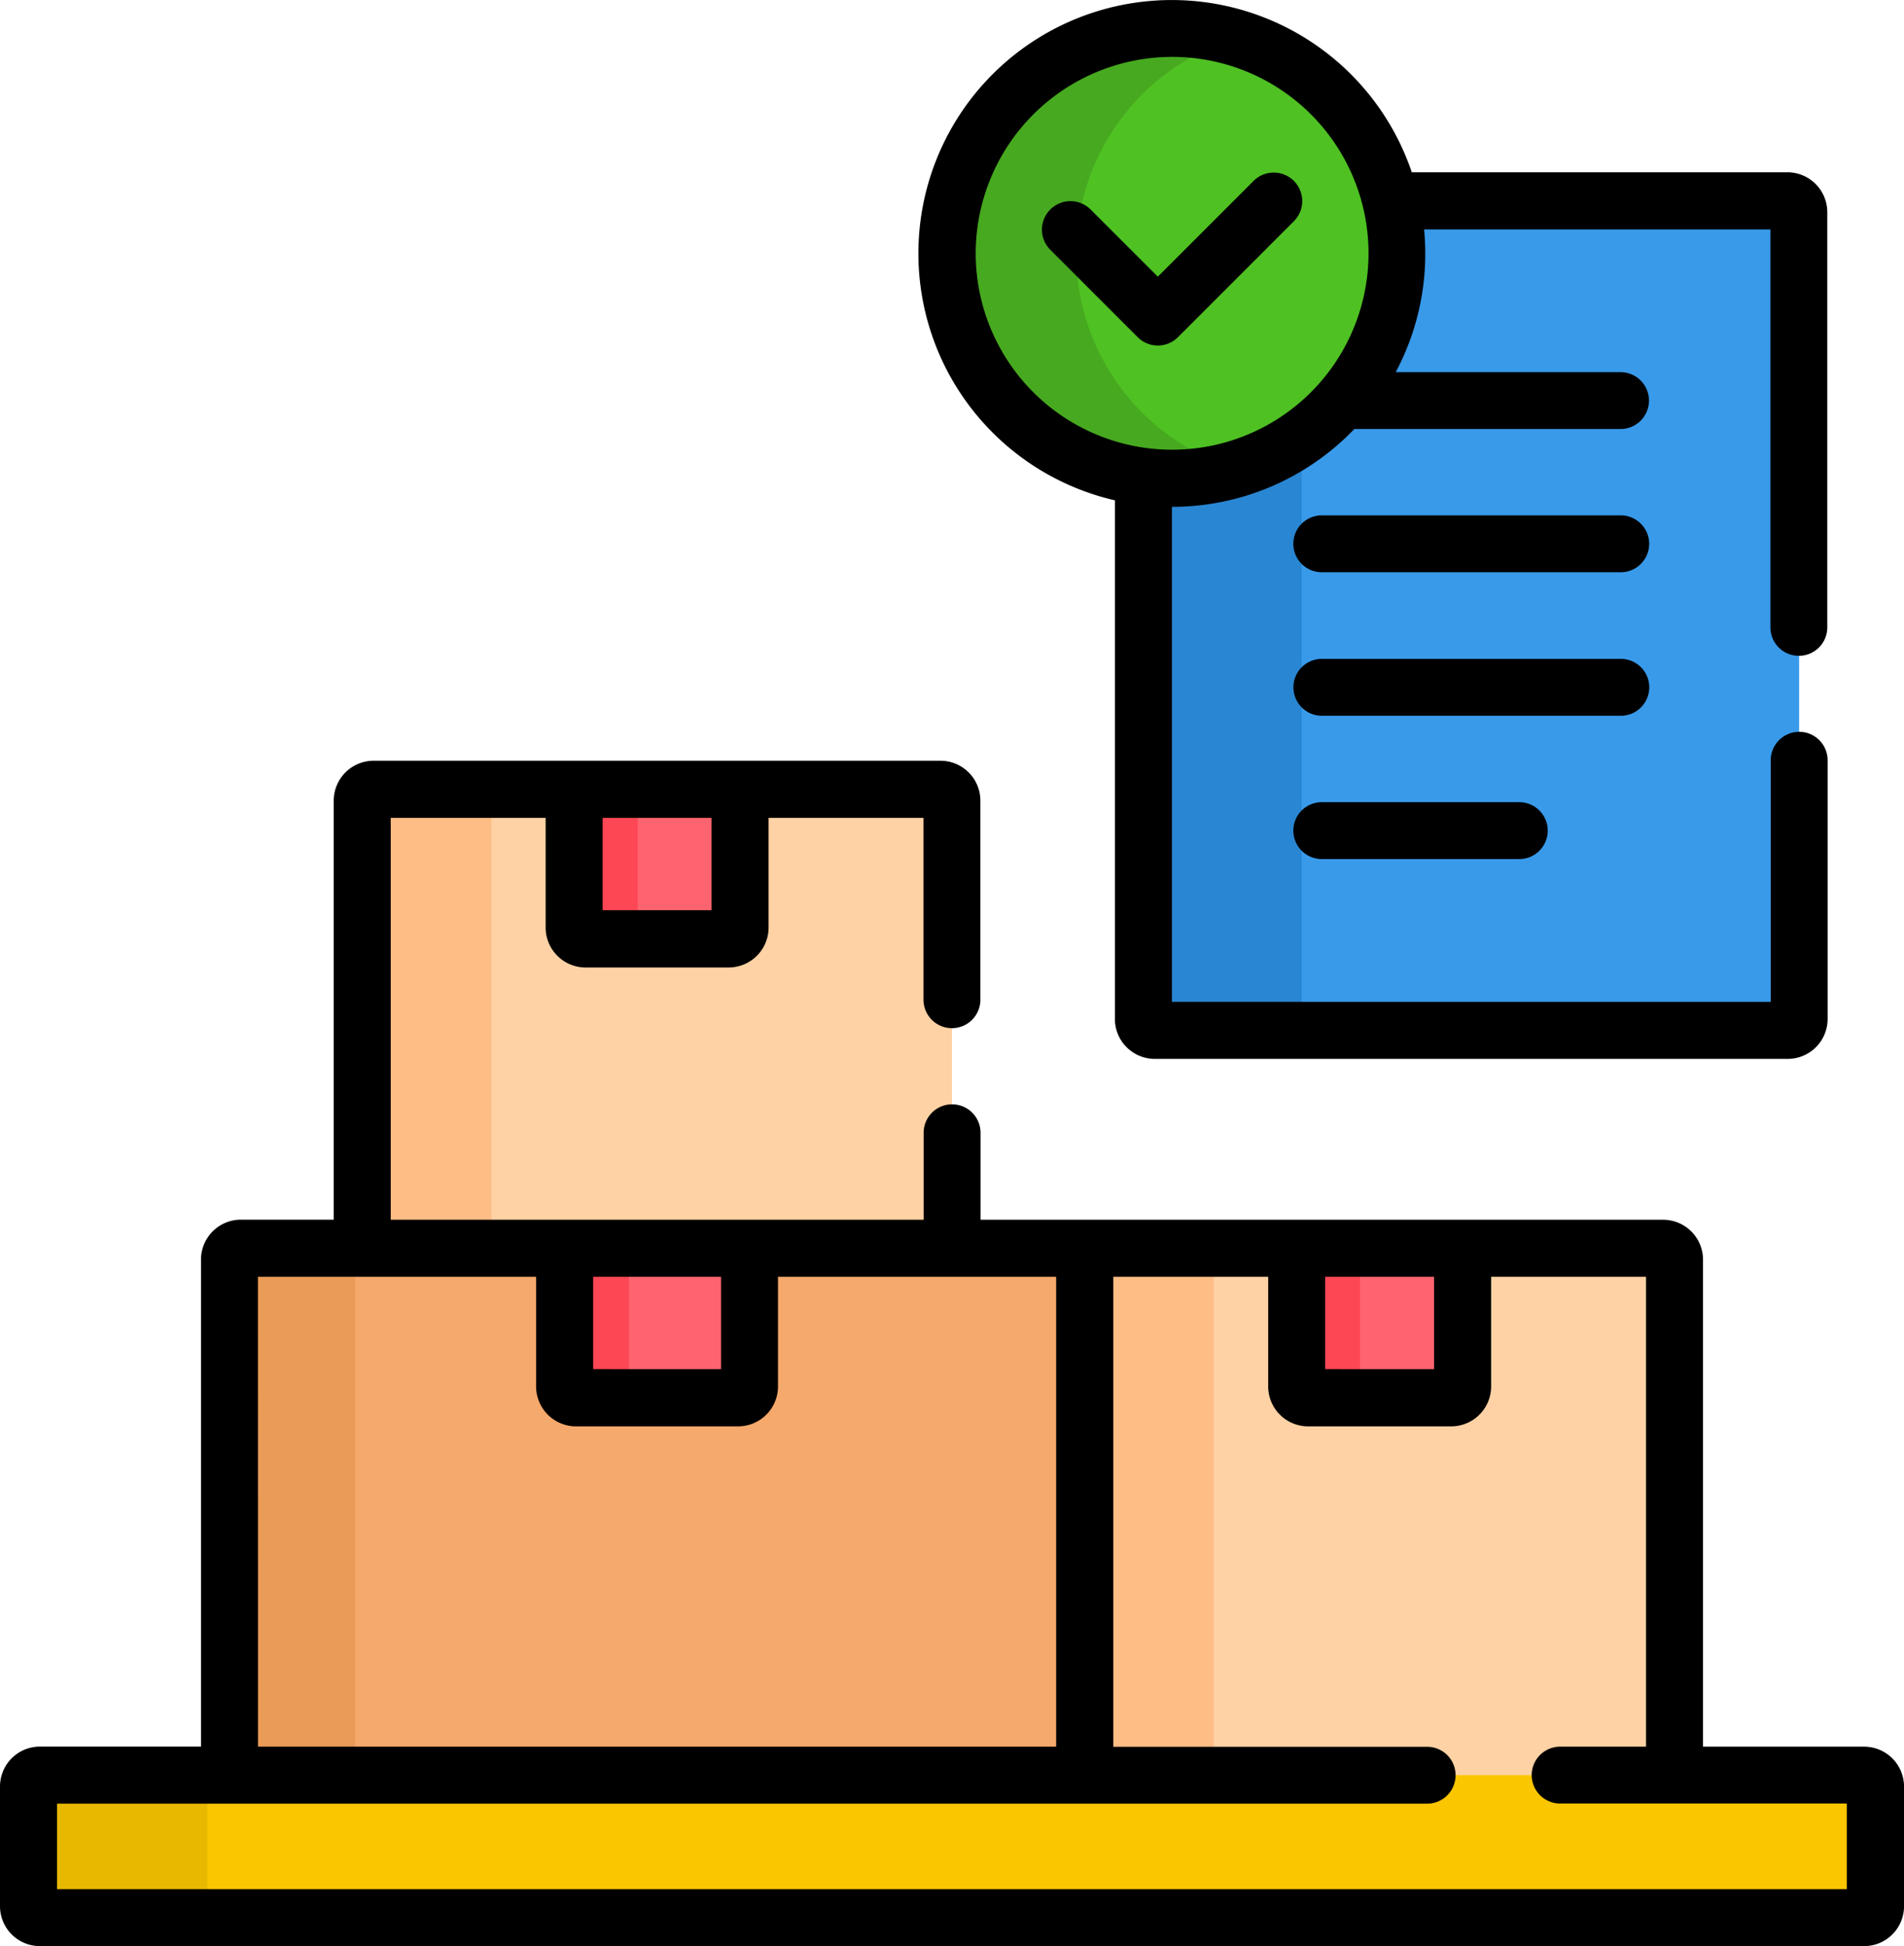 <svg xmlns="http://www.w3.org/2000/svg" width="46.863" height="47.9" viewBox="0 0 46.863 47.9">
  <g id="Group_279" data-name="Group 279" transform="translate(-5.545)">
    <g id="Group_262" data-name="Group 262" transform="translate(33.687 4.941)">
      <path id="Path_1234" data-name="Path 1234" d="M322.213,52.818h-9.771a5.528,5.528,0,0,1-6.088,6.784V72.956a.281.281,0,0,0,.281.281h15.578a.281.281,0,0,0,.281-.281V53.1A.281.281,0,0,0,322.213,52.818Z" transform="translate(-306.354 -52.818)" fill="#399aea"/>
      <path id="Path_1235" data-name="Path 1235" d="M310.249,129.325v-14.32a5.508,5.508,0,0,1-3.19,1.013,5.572,5.572,0,0,1-.707-.047v13.354a.281.281,0,0,0,.281.281h3.9A.281.281,0,0,1,310.249,129.325Z" transform="translate(-306.353 -109.187)" fill="#2986d2"/>
    </g>
    <g id="Group_273" data-name="Group 273" transform="translate(6.247 19.427)">
      <g id="Group_270" data-name="Group 270" transform="translate(4.946)">
        <g id="Group_265" data-name="Group 265" transform="translate(21.051 11.295)">
          <path id="Path_1236" data-name="Path 1236" d="M305.441,341.445V328.664a.281.281,0,0,0-.281-.281H290.925v13.062Z" transform="translate(-290.925 -328.383)" fill="#fed2a4"/>
          <path id="Path_1237" data-name="Path 1237" d="M290.925,328.383H294.1v13.062h-3.173Z" transform="translate(-290.925 -328.383)" fill="#ffbd86"/>
          <g id="Group_263" data-name="Group 263" transform="translate(5.216)">
            <path id="Path_1238" data-name="Path 1238" d="M350.481,332.06h-3.523a.281.281,0,0,1-.281-.281v-3.4h4.084v3.4A.281.281,0,0,1,350.481,332.06Z" transform="translate(-346.678 -328.383)" fill="#fe646f"/>
          </g>
          <g id="Group_264" data-name="Group 264" transform="translate(5.216)">
            <path id="Path_1239" data-name="Path 1239" d="M348.237,331.78v-3.4h-1.559v3.4a.281.281,0,0,0,.281.281h1.559A.281.281,0,0,1,348.237,331.78Z" transform="translate(-346.678 -328.383)" fill="#fd4755"/>
          </g>
        </g>
        <path id="Path_1240" data-name="Path 1240" d="M115.357,218.95V207.936a.281.281,0,0,0-.281-.281H101.122a.281.281,0,0,0-.281.281V218.95Z" transform="translate(-97.574 -207.655)" fill="#fed2a4"/>
        <path id="Path_1241" data-name="Path 1241" d="M104.022,218.95V207.936a.281.281,0,0,1,.281-.281h-3.181a.281.281,0,0,0-.281.281V218.95Z" transform="translate(-97.574 -207.655)" fill="#ffbd86"/>
        <g id="Group_266" data-name="Group 266" transform="translate(8.483)">
          <path id="Path_1242" data-name="Path 1242" d="M160.4,211.332h-3.523a.281.281,0,0,1-.281-.281v-3.4h4.084v3.4A.281.281,0,0,1,160.4,211.332Z" transform="translate(-156.594 -207.655)" fill="#fe646f"/>
        </g>
        <g id="Group_267" data-name="Group 267" transform="translate(8.483)">
          <path id="Path_1243" data-name="Path 1243" d="M158.161,211.052v-3.4h-1.567v3.4a.281.281,0,0,0,.281.281h1.567A.281.281,0,0,1,158.161,211.052Z" transform="translate(-156.594 -207.655)" fill="#fd4755"/>
        </g>
        <path id="Path_1244" data-name="Path 1244" d="M86.967,341.445V328.383H66.2a.281.281,0,0,0-.281.281v12.781Z" transform="translate(-65.916 -317.088)" fill="#f6a96c"/>
        <path id="Path_1245" data-name="Path 1245" d="M69.011,341.445V328.664a.281.281,0,0,1,.281-.281H66.2a.281.281,0,0,0-.281.281v12.781Z" transform="translate(-65.916 -317.088)" fill="#ea9b58"/>
        <g id="Group_268" data-name="Group 268" transform="translate(8.25 11.295)">
          <path id="Path_1246" data-name="Path 1246" d="M158.366,332.06h-3.99a.281.281,0,0,1-.281-.281v-3.4h4.552v3.4A.281.281,0,0,1,158.366,332.06Z" transform="translate(-154.095 -328.383)" fill="#fe646f"/>
        </g>
        <g id="Group_269" data-name="Group 269" transform="translate(8.25 11.295)">
          <path id="Path_1247" data-name="Path 1247" d="M155.677,331.78v-3.4H154.1v3.4a.281.281,0,0,0,.281.281h1.582A.281.281,0,0,1,155.677,331.78Z" transform="translate(-154.095 -328.383)" fill="#fd4755"/>
        </g>
      </g>
      <g id="Group_271" data-name="Group 271" transform="translate(0 24.263)">
        <path id="Path_1248" data-name="Path 1248" d="M58.224,470.508h-44.9a.281.281,0,0,1-.281-.281v-2.947a.281.281,0,0,1,.281-.281h44.9a.281.281,0,0,1,.281.281v2.947A.281.281,0,0,1,58.224,470.508Z" transform="translate(-13.045 -467)" fill="#fac600"/>
      </g>
      <g id="Group_272" data-name="Group 272" transform="translate(0 24.263)">
        <path id="Path_1249" data-name="Path 1249" d="M17.446,470.228v-2.947a.281.281,0,0,1,.281-.281h-4.4a.281.281,0,0,0-.281.281v2.947a.281.281,0,0,0,.281.281h4.4A.281.281,0,0,1,17.446,470.228Z" transform="translate(-13.045 -467)" fill="#e8b800"/>
      </g>
    </g>
    <g id="Group_277" data-name="Group 277" transform="translate(28.859 0.702)">
      <g id="Group_276" data-name="Group 276">
        <g id="Group_274" data-name="Group 274">
          <circle id="Ellipse_52" data-name="Ellipse 52" cx="5.535" cy="5.535" r="5.535" fill="#4fc123"/>
        </g>
        <g id="Group_275" data-name="Group 275" transform="translate(0 0)">
          <path id="Path_1250" data-name="Path 1250" d="M257.915,13.035a5.537,5.537,0,0,1,3.948-5.3,5.535,5.535,0,1,0,0,10.606A5.537,5.537,0,0,1,257.915,13.035Z" transform="translate(-254.741 -7.5)" fill="#47a920"/>
        </g>
      </g>
    </g>
    <g id="Group_278" data-name="Group 278" transform="translate(5.545)">
      <path id="Path_1251" data-name="Path 1251" d="M353.848,135.582h-7.358a.7.7,0,1,0,0,1.4h7.358a.7.7,0,1,0,0-1.4Z" transform="translate(-313.957 -122.898)"/>
      <path id="Path_1252" data-name="Path 1252" d="M354.55,174.007a.7.7,0,0,0-.7-.7h-7.358a.7.7,0,0,0,0,1.4h7.358A.7.7,0,0,0,354.55,174.007Z" transform="translate(-313.957 -157.091)"/>
      <path id="Path_1253" data-name="Path 1253" d="M346.49,211.027a.7.7,0,1,0,0,1.4h4.861a.7.7,0,1,0,0-1.4Z" transform="translate(-313.957 -191.284)"/>
      <path id="Path_1254" data-name="Path 1254" d="M51.425,224.417H47.461V212.431a.983.983,0,0,0-.982-.982h-16.8v-2.141a.7.7,0,1,0-1.4,0v2.141H15.162v-9.891h3.813v2.7a.983.983,0,0,0,.982.982H23.48a.983.983,0,0,0,.982-.982v-2.7h3.813v4.476a.7.7,0,0,0,1.4,0v-4.9a.983.983,0,0,0-.982-.982H14.741a.983.983,0,0,0-.982.982v10.313H11.474a.983.983,0,0,0-.982.982v11.986H6.527a.983.983,0,0,0-.982.982v2.947a.983.983,0,0,0,.982.982h44.9a.983.983,0,0,0,.982-.982V225.4A.983.983,0,0,0,51.425,224.417Zm-31.047-22.86h2.681v2.274H20.378Zm17.783,11.295h2.681v2.274H38.161Zm-18.017,0h3.148v2.274H20.144Zm-8.25,0h6.846v2.7a.983.983,0,0,0,.982.982h3.99a.983.983,0,0,0,.982-.982v-2.7h6.846v11.565H11.895ZM51,227.925H6.948V225.82H40.671a.7.7,0,1,0,0-1.4H32.946V212.852h3.813v2.7a.983.983,0,0,0,.982.982h3.523a.983.983,0,0,0,.982-.982v-2.7h3.813v11.565H43.945a.7.7,0,1,0,0,1.4H51Z" transform="translate(-5.545 -181.429)"/>
      <path id="Path_1255" data-name="Path 1255" d="M252.07,12.311V25.079a.983.983,0,0,0,.982.982H268.63a.983.983,0,0,0,.982-.982V18.711a.7.7,0,1,0-1.4,0v5.947H253.473V12.474h0a6.218,6.218,0,0,0,4.49-1.915h6.552a.7.7,0,0,0,0-1.4h-5.533a6.2,6.2,0,0,0,.727-2.918c0-.2-.01-.4-.029-.594h8.524v9.794a.7.7,0,1,0,1.4,0V5.222a.983.983,0,0,0-.982-.982h-9.245a6.236,6.236,0,1,0-7.315,8.072ZM253.478,1.4a4.834,4.834,0,1,1-4.834,4.834A4.839,4.839,0,0,1,253.478,1.4Z" transform="translate(-224.629)"/>
      <path id="Path_1256" data-name="Path 1256" d="M282.022,49.448a.7.7,0,0,0,.992,0l2.853-2.853a.7.7,0,1,0-.992-.992l-2.357,2.357-1.654-1.654a.7.7,0,0,0-.992.992Z" transform="translate(-254.021 -41.15)"/>
    </g>
  </g>
</svg>
